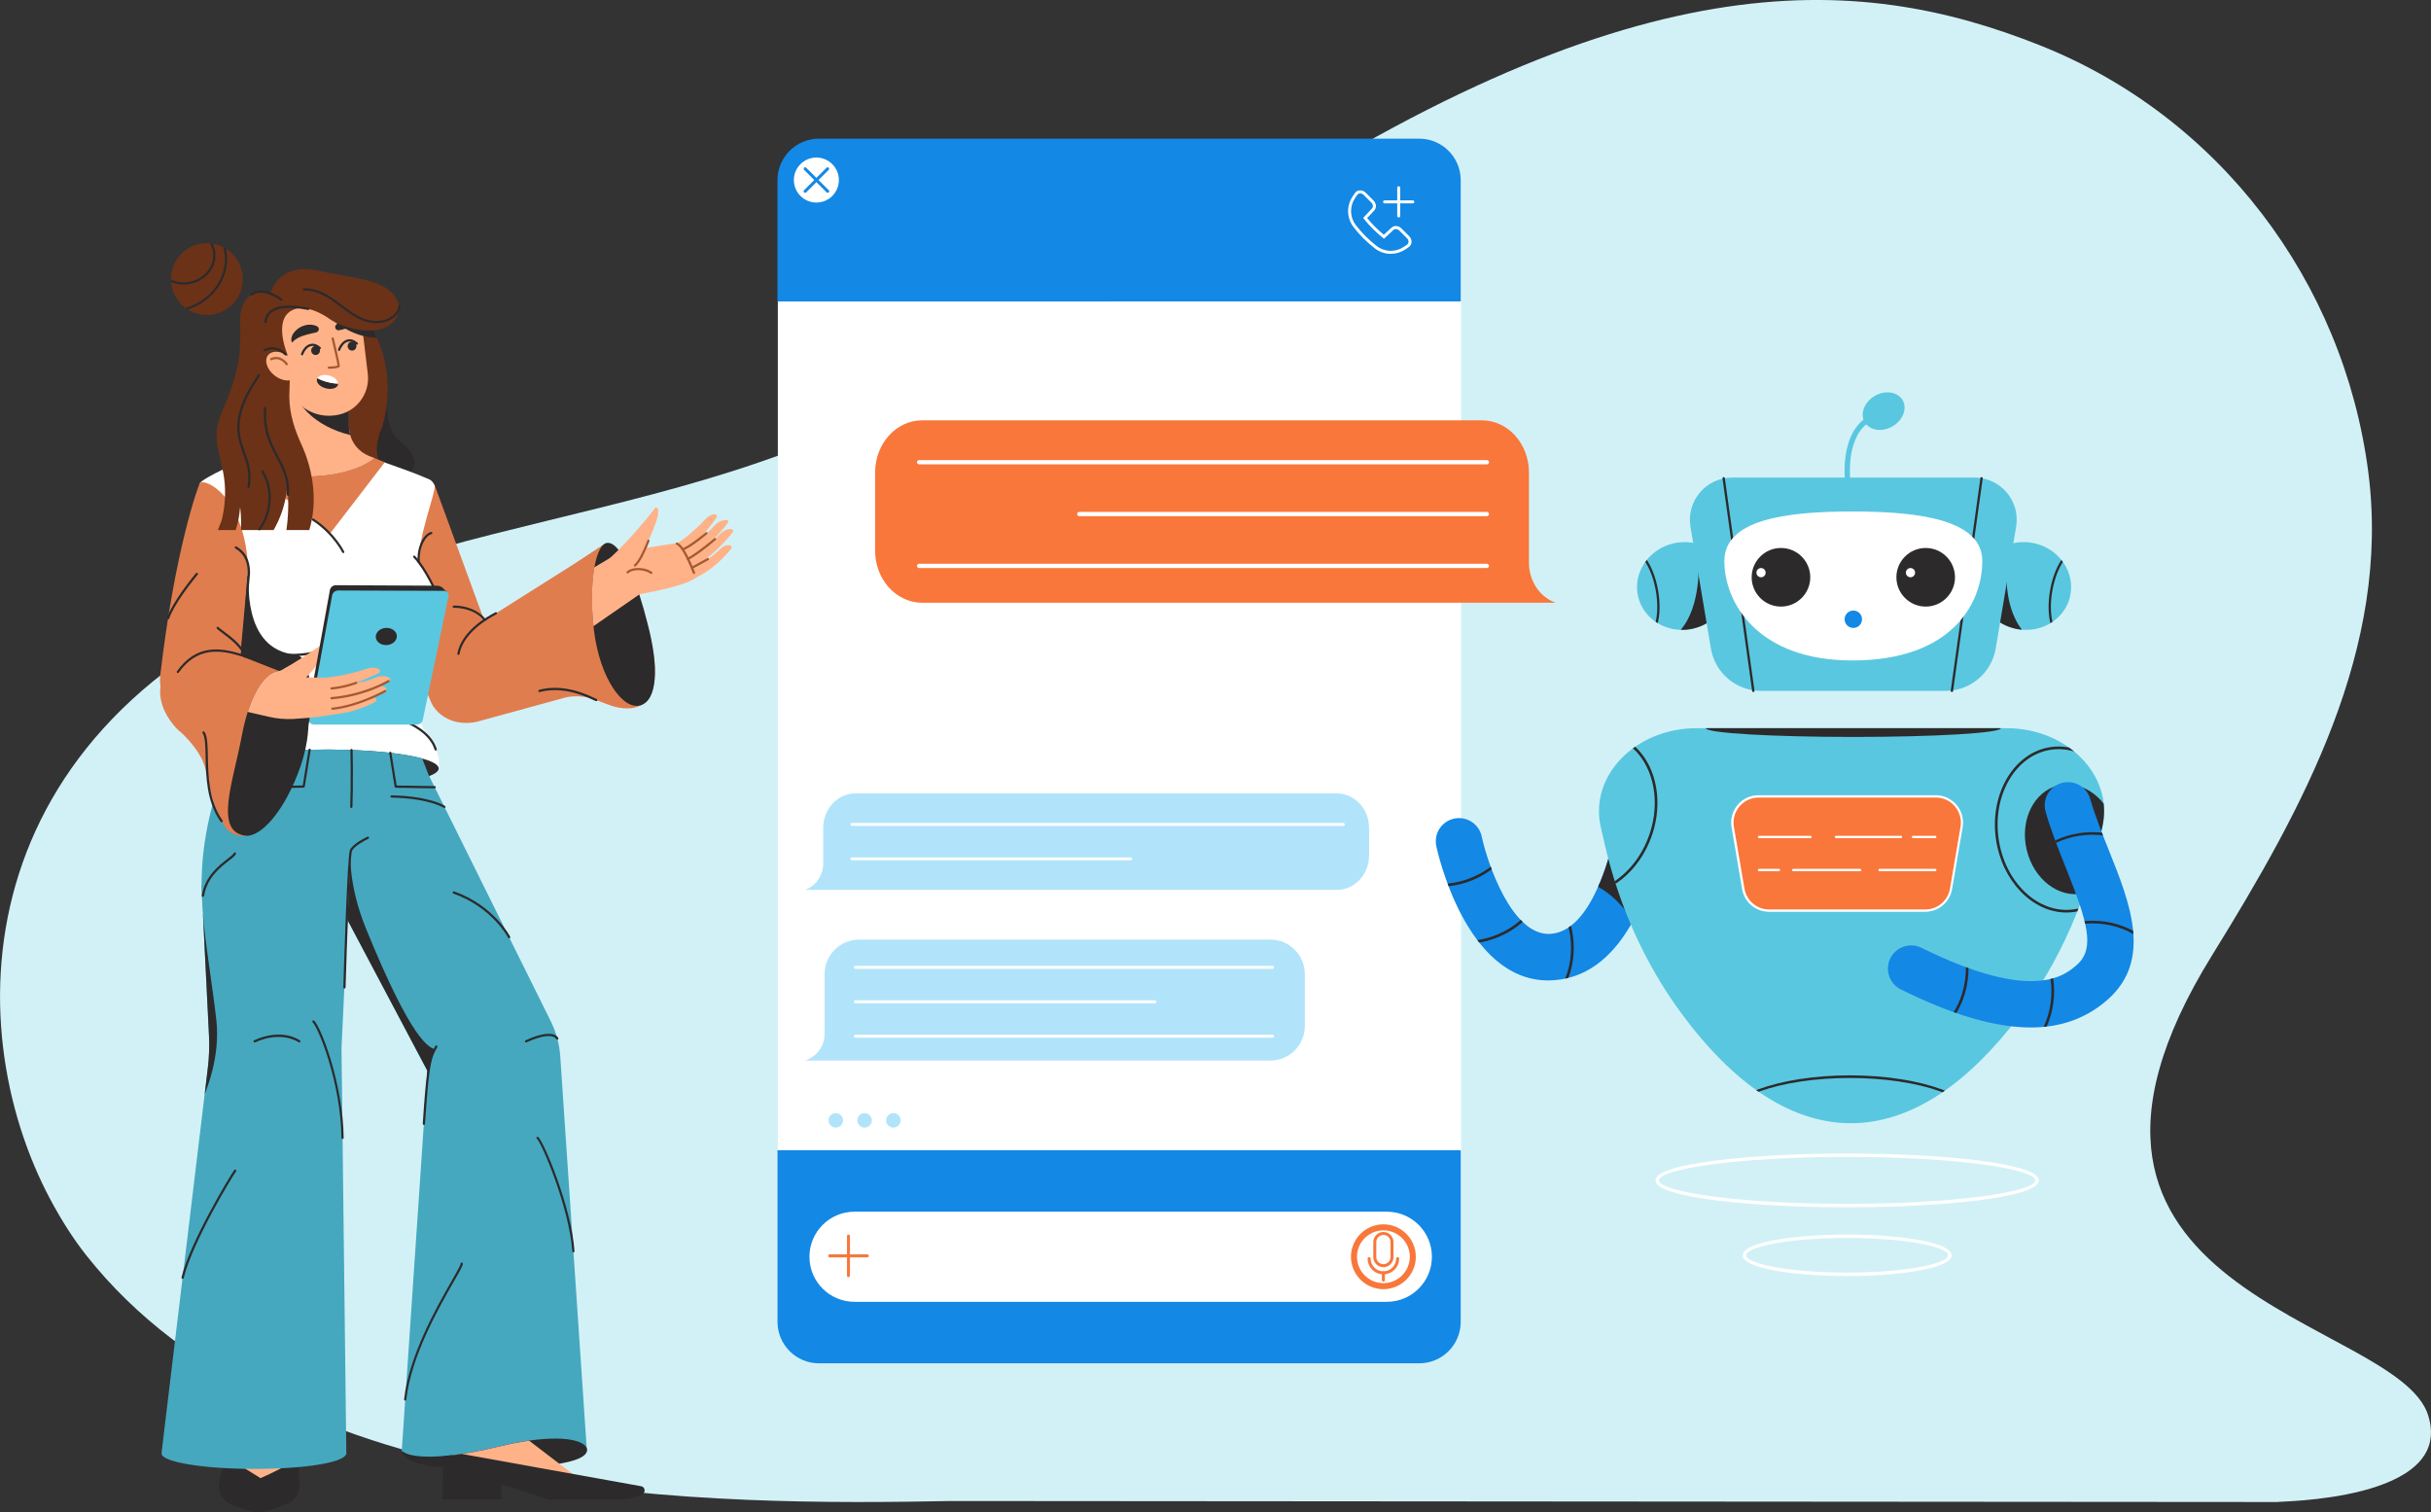 <?xml version="1.0" encoding="UTF-8"?>
<svg id="_레이어_2" data-name="레이어 2" xmlns="http://www.w3.org/2000/svg" xmlns:xlink="http://www.w3.org/1999/xlink" viewBox="0 0 536.81 333.95">
  <rect x="0" y="0" width="536.81" height="333.95" fill="#333333" stroke="none"/>
  <defs>
    <style>
      .cls-1 {
        fill: #1388e5;
      }

      .cls-1, .cls-2, .cls-3, .cls-4, .cls-5, .cls-6, .cls-7, .cls-8, .cls-9, .cls-10, .cls-11, .cls-12, .cls-13 {
        stroke-width: 0px;
      }

      .cls-14 {
        clip-path: url(#clippath-2);
      }

      .cls-2, .cls-15 {
        fill: #6b3217;
      }

      .cls-3 {
        fill: #2c2a2b;
      }

      .cls-4 {
        fill: none;
      }

      .cls-5 {
        fill: #e07d4e;
      }

      .cls-16 {
        clip-path: url(#clippath-1);
      }

      .cls-17 {
        clip-path: url(#clippath-4);
      }

      .cls-6 {
        fill: #b1e4fa;
      }

      .cls-18 {
        clip-path: url(#clippath);
      }

      .cls-7 {
        fill: #f9773b;
      }

      .cls-8 {
        fill: #45a8bf;
      }

      .cls-19 {
        clip-path: url(#clippath-3);
      }

      .cls-9 {
        fill: #d2f1f7;
      }

      .cls-10 {
        fill: #a55930;
      }

      .cls-11 {
        fill: #fff;
      }

      .cls-20 {
        clip-path: url(#clippath-5);
      }

      .cls-12 {
        fill: #ffb287;
      }

      .cls-13 {
        fill: #5ac7e0;
      }
    </style>
    <clipPath id="clippath">
      <path class="cls-2" d="M40.79,67.87c3.44,2.7,8.42,2.1,11.13-1.34,2.7-3.44,2.1-8.42-1.34-11.13-3.44-2.7-8.42-2.1-11.13,1.34-2.7,3.44-2.1,8.42,1.34,11.13Z"/>
    </clipPath>
    <clipPath id="clippath-1">
      <path class="cls-4" d="M341.88,216.5c-18.25,0-24.46-28.42-24.72-29.66-.58-2.77,1.19-5.49,3.96-6.08,2.78-.58,5.49,1.19,6.08,3.96,1.24,5.79,6.7,22.16,15.28,21.5,10.96-.84,15.31-25.32,15.97-33.82.22-2.82,2.68-4.95,5.51-4.72,2.82.22,4.94,2.68,4.72,5.5-.32,4.25-3.79,41.61-25.41,43.27-.47.04-.93.05-1.38.05Z"/>
    </clipPath>
    <clipPath id="clippath-2">
      <path class="cls-4" d="M381.7,127.08c1.21,5.2-2.28,10.45-7.8,11.73-5.52,1.28-10.97-1.89-12.18-7.08-1.21-5.2,2.28-10.45,7.8-11.73,5.52-1.28,10.97,1.89,12.18,7.08Z"/>
    </clipPath>
    <clipPath id="clippath-3">
      <path class="cls-4" d="M437.13,127.08c-1.21,5.2,2.28,10.45,7.8,11.73,5.52,1.28,10.97-1.89,12.18-7.08,1.21-5.2-2.28-10.45-7.8-11.73-5.52-1.28-10.97,1.89-12.18,7.08Z"/>
    </clipPath>
    <clipPath id="clippath-4">
      <path class="cls-4" d="M371.45,224.02c-8.3-11.2-14-24.1-17.13-37.68l-.84-3.63c-2.61-11.35,7.6-21.91,21.2-21.91h68.33c13.6,0,23.81,10.56,21.2,21.91l-.77,3.33c-3.41,14.83-9.91,28.83-19.41,40.71-22.99,28.75-49.11,28.96-72.59-2.72Z"/>
    </clipPath>
    <clipPath id="clippath-5">
      <path class="cls-4" d="M448.41,226.9c-7.88,0-17.32-2.8-28.66-8.4-2.54-1.26-3.58-4.33-2.33-6.87,1.26-2.54,4.33-3.58,6.87-2.33,24.73,12.23,31.73,6.06,34.36,3.73,4.05-3.58,2.29-9.48-2.39-21.18-1.62-4.04-3.29-8.22-4.55-12.58-.79-2.72.78-5.57,3.5-6.35,2.72-.78,5.57.78,6.35,3.5,1.12,3.87,2.7,7.81,4.22,11.62,4.49,11.22,9.57,23.93-.34,32.68-4.66,4.11-10.27,6.18-17.03,6.18Z"/>
    </clipPath>
  </defs>
  <g id="bg">
    <path class="cls-9" d="M536.17,312.52c6.12,19.17-33.84,18.96-33.14,19.17l-292.91-.22c-51.29.96-147.13,1.22-191.03-54.21-3.05-3.86-5.66-8.05-7.98-12.39-20.86-39.14-18.71-106.98,63.16-136.63,30.3-10.97,62.48-15.58,93.03-26.03,35.37-12.09,69-28.68,100.03-49.52C360.06-9.66,410.06-6.06,450.46,10.01c39.48,15.69,67,52.01,72.49,94.14,5.07,39-14.35,74.26-34.51,106.85-46.6,75.31,40.79,79.74,47.74,101.52Z"/>
  </g>
  <g id="pers">
    <path class="cls-3" d="M77.84,99.04c.54,1.73,2.27,3.61,4.72,4.89,3.64,1.88,7.48,1.71,8.57-.39,1.26-2.43-1.18-4.65-2.81-6.13-1.02-.93-1.71-1.76-2.17-3.1-.48-1.41-.65-2.92-.79-4.4-.06-.61-.09-1.22-.16-1.82,0-.04-.18-.87-.22-.82,0,0-5.95,6.9-5.95,6.9l-.42,1.72c-.27.23-.5.5-.67.81-.35.69-.37,1.5-.11,2.34Z"/>
    <g>
      <path class="cls-15" d="M40.79,67.87c3.44,2.7,8.42,2.1,11.13-1.34,2.7-3.44,2.1-8.42-1.34-11.13-3.44-2.7-8.42-2.1-11.13,1.34-2.7,3.44-2.1,8.42,1.34,11.13Z"/>
      <g class="cls-18">
        <path class="cls-3" d="M37.14,69.04c-2.77,0-5.43-.82-7.63-2.39-2.65-1.89-4.32-4.62-4.69-7.69-.37-3.08.6-6.13,2.73-8.59,2.12-2.45,5.15-4.03,8.52-4.44,3.37-.41,6.68.4,9.33,2.28,2.65,1.89,4.32,4.62,4.69,7.69.37,3.08-.6,6.13-2.73,8.59-2.12,2.45-5.15,4.03-8.52,4.44-.57.07-1.13.1-1.7.1ZM25.3,58.9c.35,2.94,1.95,5.55,4.49,7.35,2.55,1.81,5.74,2.59,8.99,2.2,3.25-.39,6.16-1.91,8.21-4.27,2.04-2.35,2.97-5.27,2.61-8.21-.35-2.94-1.95-5.55-4.49-7.35-2.55-1.81-5.73-2.59-8.99-2.2-3.25.39-6.16,1.91-8.21,4.27-2.04,2.35-2.97,5.27-2.61,8.21Z"/>
        <path class="cls-3" d="M40.56,62.83c-3.39,0-6.3-2.3-6.68-5.46-.2-1.67.32-3.32,1.48-4.66,1.15-1.33,2.78-2.18,4.6-2.4,3.77-.46,7.17,1.97,7.58,5.41.41,3.44-2.31,6.6-6.08,7.05-.3.04-.61.05-.91.05ZM40.87,50.76c-.28,0-.56.02-.85.05-1.7.21-3.22,1-4.29,2.23-1.06,1.23-1.55,2.74-1.36,4.27h0c.38,3.16,3.53,5.4,7.03,4.98,3.5-.42,6.03-3.34,5.65-6.5-.35-2.91-3.04-5.03-6.19-5.03Z"/>
      </g>
    </g>
    <path class="cls-5" d="M83.92,117.47c.07.12,2.91,10.14,5.82,20.43,1.08,3.83,2.16,7.69,3.12,11.1.22.76.69,1.41.88,2.14,1.5,5.72,5,9.15,10.03,7.2l9.45-4.09s-17.25-47.16-17.25-47.16c0,0-5.74-4.34-9.34-2.97-4.86,1.87-5.55,8.98-2.71,13.34Z"/>
    <path class="cls-3" d="M89.74,137.9c1.08,3.83,2.16,7.69,3.12,11.1.22.76.51,1.48.88,2.14-.27-6.09,3.04-12.86,2.85-13.09l-4.12-2.19-2.73,2.04Z"/>
    <path class="cls-2" d="M70.83,95.68c-.52.24-.82.38-.82.38l2.41,8.84,7.11,2.58,8.08-1.19c.1-.39-6.16-2.51-3.9-10.2,0,0,0-.02,0-.03,0-.4.42-1.05.55-1.44.19-.53.34-1.08.49-1.63.29-1.17.51-2.36.65-3.57.55-4.83,0-10.23-2.14-14.66-.02-.04-.05-.1-.09-.18-.23-.53-.84-1.91-1.54-3.22-.73-1.4-1.57-2.72-2.14-2.87-.48-.13-.88.57-1.3,1.13-.26.35-.54.65-.83.65-.94,0-1.84.3-2.68.85-.11.07-.22.15-.32.22-3.07,2.3-5.23,8.02-5.23,14.71,0,3.62.64,6.96,1.71,9.63Z"/>
    <path class="cls-11" d="M47.67,109.16c4.88,4.43,7.54,13.12,6.92,18.58l-.62,8.51-.02.17c-.05.52-.1,1.05-.15,1.59-.07.72-.13,1.55-.21,2.44-.49,0-1.83,19.37-4.45,29,8.34.15,16.7.03,25.04-.38.99.4,2.02.78,3.08,1.13,9.6,3.12,19.58-.45,19.58-.45.44-1.36-.15-3.78-1.3-5.51-1.76-2.65-2.98-4.73-3.35-7.5-.46-3.47-.7-6.96-.76-10.49.19-1.16.37-2.36.57-3.59,0-.05,0-.11.02-.16.08-.03.12-.04.12-.04,3.67-1.6,5.24-3.95,5.34-6.7h0c-.1-1.9-.85-4.71-2.26-7.25-.04-.08-.09-.15-.13-.22-.21-.36-.43-.72-.67-1.08,0,0,0,0,0,0-.59-.89-1.24-1.8-1.96-2.7h0c-.2-5.87,3.74-15.68,3.53-17.22-.01-.04-.03-.1-.04-.14-.28-.63-.68-1.09-1.21-1.32-3.38-1.47-7.44-2.87-10.06-3.8l-11.72,14.91-17.11-13.79c-.53-.67-1.21-1.2-2.06-1.56,0,0-8.9,3.82-9.68,5.16-.39,1,1.09.2,3.55,2.43Z"/>
    <ellipse class="cls-2" cx="70.42" cy="70.1" rx="9.15" ry="12.28" transform="translate(-28.82 74.97) rotate(-47.68)"/>
    <path class="cls-3" d="M50.01,134.77c0,.07.02.14.03.21.11.66.22,1.29.32,1.95.43,2.68,3.47,21.23,3.47,21.23,1.83,1.47,5.73,7.31,12.7,7.36,3.43-7.92,2.4-20.64-1.15-20.94-12.31-1.03-10.3-17.65-10.44-17.85l-4.75,7-.2,1.04Z"/>
    <path class="cls-2" d="M56,64.78c-3.22,1.51-3.96,6.72-1.65,11.64,2.31,4.92,6.79,7.68,10.01,6.17,3.22-1.51,3.96-6.72,1.65-11.64-2.31-4.92-6.79-7.68-10.01-6.17Z"/>
    <path class="cls-5" d="M67.43,105.23c6.34,0,11.87-1.5,14.84-3.74.15-.11.28-.22.42-.33l2.29.93-.09.1-11.92,15.51-18.02-13.84c2.17.44,9.91,1.37,12.47,1.37Z"/>
    <path class="cls-3" d="M48.28,169.7c0,.41.35.81,1.01,1.19.3.18.68.34,1.11.51,3.8,1.45,12.29,2.47,22.17,2.47,1.72,0,3.41-.03,5.03-.09,7.68-.28,14.02-1.19,17.15-2.38,1.36-.52,2.12-1.1,2.12-1.7,0-.8-1.33-1.56-3.63-2.19-3.7-1.03-9.91-1.75-17.16-1.93-1.15-.03-2.31-.05-3.51-.05-8.73,0-16.39.79-20.67,1.98-.46.13-.88.26-1.26.39-1.52.55-2.36,1.16-2.36,1.8Z"/>
    <path class="cls-12" d="M57.97,102.09l2.29,2.46c2.17.44,4.6.69,7.17.69,6.65,0,12.42-1.66,15.26-4.07l-1.28-.52c-2.02-.83-3.5-2.54-4.07-4.57-.18-.61-.26-1.25-.26-1.91v-13.31h-13.79v14.08c0,2.44-1.27,4.7-3.36,5.97l-1.95,1.19Z"/>
    <path class="cls-3" d="M66.25,89s2.74,5.01,11.08,7.07c-.18-.61-.27-1.25-.27-1.91v-3.86l-10.81-1.3Z"/>
    <path class="cls-5" d="M44.66,157.6l5.45-4.02c.97-1.51,1.66-3.22,2.16-4.98,1.1-3.87,1.29-7.94,1.54-10.65.05-.54.1-1.07.15-1.59l.02-.17.62-8.51c.62-5.46-1.18-14.6-6.01-19.09-2.36-2.2-4.09-2.29-4.46-1.92-.34.59-5.52,14.67-8.74,42.46-.62,5.33,3.3,8.43,9.28,8.45Z"/>
    <path class="cls-12" d="M70.83,65.3h.23c5.31,0,9.62,4.31,9.62,9.62v16.99h-18.09v-18.36c0-4.55,3.69-8.24,8.24-8.24Z" transform="translate(152.14 148.09) rotate(173.14)"/>
    <path class="cls-3" d="M74.16,71.8c1.54-2.05,5.75-2.14,6.57.55.02.08-.07.15-.15.12-1-.39-1.86-.32-2.84-.18-.98.11-1.94.47-2.88.64-.63.14-1.1-.65-.71-1.14h0Z"/>
    <path class="cls-3" d="M69.61,73.45c-1.26.29-2.65.56-3.82,1.18-.4.22-.83.5-1.2.94-.04.05-.11.05-.15.01-.27-.64-.02-1.39.33-1.95,1.13-1.63,3.35-2.44,5.23-1.59.73.43.42,1.31-.38,1.42h0Z"/>
    <path class="cls-3" d="M66.71,78.47s-.05,0-.08-.01c-.13-.04-.2-.18-.16-.31.02-.05.39-1.2,1.3-1.84.16-.12.32-.2.49-.26.48-.19.98-.2,1.43-.04.47.15.81.44.97.58l.06.05c.13.04.17.17.13.3-.04.13-.21.19-.34.15-.06-.02-.1-.06-.18-.12-.14-.12-.42-.36-.8-.49-.35-.13-.72-.11-1.1.04-.13.05-.26.11-.38.21-.77.54-1.11,1.57-1.12,1.58-.03.1-.13.17-.24.17Z"/>
    <path class="cls-3" d="M74.89,77.49s-.05,0-.08-.01c-.13-.04-.2-.18-.16-.31.02-.05.39-1.2,1.3-1.83.16-.12.32-.2.49-.27.49-.19.98-.2,1.43-.04.47.15.8.44.97.58l.06.05c.13.04.18.17.13.3-.04.13-.21.19-.34.15-.06-.02-.1-.06-.18-.12-.13-.12-.42-.36-.8-.49-.35-.12-.72-.11-1.1.04-.13.05-.25.11-.38.21-.77.54-1.11,1.57-1.12,1.58-.03.1-.13.17-.24.17Z"/>
    <path class="cls-3" d="M76.77,76.55c.07.54.55.93,1.08.87.53-.06.91-.56.85-1.1-.07-.54-.55-.93-1.08-.87-.53.06-.91.56-.85,1.1Z"/>
    <path class="cls-3" d="M68.72,77.52c.07.54.55.93,1.08.87.53-.06.91-.56.85-1.1-.07-.54-.55-.93-1.08-.87-.53.06-.91.56-.85,1.1Z"/>
    <path class="cls-10" d="M72.72,81.43s-.08,0-.1,0c-.14,0-.25-.11-.24-.25,0-.14.11-.24.25-.24.03,0,.07,0,.1,0,.55,0,1.4-.06,1.81-.22-.1-.71-.83-3.91-1.31-5.91-.03-.13.05-.27.18-.3.13-.03.27.05.3.18,1.48,6.22,1.4,6.27,1.21,6.39-.53.32-1.81.35-2.2.35ZM74.79,80.87h0,0Z"/>
    <path class="cls-3" d="M64.24,144.9c-.12,0-.23,0-.35,0-.14,0-.25-.11-.24-.25,0-.14.13-.26.25-.24,3.91.04,6.63-.85,6.65-.86,4.98-2.17,6.38-5.94,4.15-11.19-.05-.13,0-.27.13-.32.13-.05.27,0,.32.13,2.33,5.48.79,9.57-4.43,11.85-.13.04-2.68.9-6.49.9Z"/>
    <path class="cls-3" d="M85.77,143.81c-.12,0-.23,0-.35,0-.14,0-.25-.11-.24-.25,0-.14.11-.26.25-.24,3.91.05,6.63-.85,6.65-.86,4.98-2.17,6.38-5.94,4.15-11.19-.02-.05-2.37-5.5-4.94-8.16-.09-.1-.09-.25,0-.35.1-.09.25-.09.35,0,2.64,2.73,4.95,8.08,5.04,8.31,2.33,5.48.79,9.57-4.43,11.85-.13.04-2.68.9-6.49.9Z"/>
    <path class="cls-3" d="M73.01,70.35c.17.13.34.27.55.43.25.19.52.38.78.57,2.38,1.67,5.14,3.13,8.82,3.25-.23-.53-.84-1.91-1.54-3.22-1.27-.76-2.58-1.38-3.45-1.74-.12-.06-.23-.1-.32-.14-.75-.29-1.52-.41-2.28-.31-.94.11-1.79.52-2.57,1.17Z"/>
    <path class="cls-2" d="M61.12,63.82l6.61-2.14,2.92,1.58s.09-.1.15-.14c0,0-1.22-3.46-1.22-3.46,1.94.37,3.89.75,5.83,1.12,3.13.6,6.41,1,9.27,2.49,2.07,1.08,4.25,3.76,3.31,6-1.25,2.98-4.55,4.48-9.9,3.33-2.17-.47-4.09-1.3-5.56-2.33,0,0-.02-.02-.06-.05-.62-.43-5.66-3.81-8.74-1.19-3.28,2.8.07,10.09.07,10.09,0,0-2.88,2.2-2.99,1.89-.11-.31-5.53-11.33-5.53-11.33l5.86-5.87Z"/>
    <path class="cls-2" d="M48.94,114.91c-.1.36-.54,1.32-.83,2.14h3.95c.46-1.47.8-3.1.95-4.91.03-.33.3,1.83.22,4.91h7.19c1.33-2.31,2.67-5.54,3-9.56.04-.48.6,4.32-.17,9.56h5.05c1.87-6.17.92-13.09-1.73-18.88-1.55-3.38-2.6-6.67-2.69-10.43l.23-8.54-11.08-7.89c.17,3.86-.18,7.87-.38,8.74-.96,4.19-1.76,6.55-3.4,10.37-.23.55-.46,1.1-.67,1.66-1.86,4.89.27,8.76.92,13.58.42,3.08.17,6.32-.55,9.26Z"/>
    <path class="cls-12" d="M60.63,82.92c1.69,1.33,3.79,1.48,4.69.34.9-1.14.25-3.15-1.44-4.48-1.69-1.33-3.79-1.48-4.69-.34-.9,1.14-.25,3.15,1.44,4.48Z"/>
    <path class="cls-2" d="M48.91,102.49c.13.59.29,1.15.5,1.69s.44,1.07.71,1.56c-.18-.65-.37-1.26-.6-1.85-.19-.49-.38-.96-.61-1.4Z"/>
    <path class="cls-3" d="M62.13,66.42c-.05,0-.11-.02-.15-.05-.04-.03-3.83-2.95-6.29-1.14-.11.08-.26.06-.35-.05-.08-.11-.06-.26.05-.35,2.75-2.03,6.72,1.02,6.88,1.15.11.08.13.24.04.35-.05.06-.12.1-.19.1Z"/>
    <path class="cls-3" d="M63.11,78.52s-.07,0-.11-.02c-.06-.03-.12-.08-.23-.18-.56-.49-2.06-1.79-4.22-.77-.12.06-.27,0-.33-.12-.06-.12,0-.27.12-.33,2.45-1.15,4.18.35,4.75.84.06.05.11.09.13.11.12.06.17.2.11.33-.04.09-.13.14-.23.14Z"/>
    <path class="cls-3" d="M54.89,107.73s-.03,0-.04,0c-.13-.02-.23-.15-.2-.29.53-3.1-.22-5.18-1.02-7.38-.67-1.87-1.37-3.8-1.21-6.39.27-4.38,2.87-8.35,3.98-10.05.23-.35.46-.7.49-.79.02-.13.15-.22.29-.19.13.03.22.16.2.29-.03.15-.17.37-.56.97-1.09,1.66-3.64,5.56-3.9,9.81-.15,2.48.53,4.37,1.19,6.19.78,2.16,1.59,4.4,1.04,7.63-.02.12-.12.21-.24.21Z"/>
    <path class="cls-8" d="M45.73,183.43h53.67l-4.65-12.03-1.52-3.9c-3.7-1.03-9.91-1.75-17.16-1.93-1.15-.03-2.31-.05-3.51-.05-8.73,0-16.39.79-20.67,1.98l-1.51,3.9-4.66,12.03Z"/>
    <path class="cls-8" d="M55.56,219.24c8.66,1.5,18.19-11.75,21.27-29.6.37-2.11.63-4.18.78-6.21.26-3.39.25-6.63,0-9.65-.26-3-.78-5.76-1.53-8.21-1.15-.03-2.31-.05-3.51-.05-8.73,0-16.39.79-20.67,1.98-.46.13-.88.26-1.26.39-.48.96-.93,1.96-1.35,3-1.65,3.96-2.96,8.46-3.8,13.31-3.1,17.85,1.41,33.53,10.07,35.03Z"/>
    <path class="cls-5" d="M38.85,160.7c-1.78-1.91-3.75-5.08-3.46-8.69.6-7.54,8.63-12.19,15.54-8.31,5.3,2.19,11.67,4.41,11.67,4.44.31.02.3.31.6.39,5.4,1.54,5.73,11.44,3.02,20.2-2.49,8.03-7.56,15.82-12.55,15.87-.45,0-.91-.05-1.36-.18-1.35-.38-2.36-1.3-3.08-2.6-2.03-2.99-3.07-8.31-3.86-11.95-.73-3.32-3.59-6.42-5.27-8.02-.44-.34-.85-.71-1.23-1.11,0,0-.02-.02-.02-.03Z"/>
    <path class="cls-3" d="M63.59,109.49h-.01c-.14,0-.24-.12-.24-.26.16-3.6-1.06-5.89-2.35-8.31-1.49-2.8-3.03-5.69-2.69-10.83,0-.14.13-.24.26-.23.14,0,.24.13.23.26-.33,5,1.18,7.83,2.64,10.56,1.32,2.48,2.57,4.83,2.41,8.57,0,.13-.12.24-.25.24Z"/>
    <path class="cls-3" d="M83.08,71.37c-3.07,0-5.51-1.84-7.89-3.63-2.43-1.82-4.94-3.71-8.08-3.58-.13,0-.25-.1-.26-.24,0-.14.1-.25.24-.26,3.31-.12,5.9,1.8,8.4,3.68,2.83,2.13,5.51,4.14,9.17,3.36,1.34-.29,3.31-1.47,3.26-3.11,0-.14.1-.25.24-.25.11,0,.25.1.25.24.06,1.92-2.15,3.28-3.65,3.61-.58.12-1.14.18-1.67.18Z"/>
    <path class="cls-3" d="M58.61,71.39s-.02,0-.02,0c-.14-.01-.24-.13-.22-.27.11-1.1.57-1.96,1.38-2.57,2.29-1.72,6.64-.9,8.07-.62.13.02.22.04.29.05.13.02.23.15.21.28-.02.14-.15.23-.28.2-.07-.01-.17-.03-.3-.06-3.69-.7-6.27-.52-7.68.53-.69.52-1.09,1.27-1.18,2.22-.01.13-.12.22-.25.22Z"/>
    <path class="cls-5" d="M99,142.08l10.52-6.65c5.74-3.63,11.48-7.26,17.22-10.88,1.27-.81,6.96-4.58,6.96-4.58,3.07.22,7.98,12.58,9.26,17.94,1.13,4.74,2.87,11.39.4,15.97-1.37,2.54-4.25,2.86-6.83,2.36-1.9-.37-3.64-1.24-5.46-1.85-1.98-.67-3.93-.78-5.99-.42l-19.74,5.41c-4.4.96-7.93-.75-9.72-3.49-2.16-3.31-.71-11.3,3.37-13.8Z"/>
    <path class="cls-3" d="M131.06,138.27c.03.36.07.72.12,1.1,1.32,10.43,6.36,17.46,10.19,16.41,3.86-1.09,4.13-8.53,1.66-17.93-.56-2.27-1.19-4.5-1.86-6.56-1.29-3.98-2.75-7.37-4.22-9.39-.91-1.26-1.81-2-2.68-2.02-1.35-.05-2.42,2.06-3.01,5.41-.6,3.38-.72,8.01-.19,13Z"/>
    <path class="cls-3" d="M54.15,184.54c3.41.46,8.83-5.48,12.27-15.48,1.27-3.74,1.79-7.38,1.71-10.54-.1-4-1.17-7.23-2.88-8.97-.59-.6-1.24-1.02-1.97-1.24-.41-.12-.8-.18-1.2-.18h0c-3.02,0-5.6,3.52-7.38,9.09-.58,1.81-1.06,3.84-1.45,6.03-1.9,9.73-5.91,20.37.9,21.29Z"/>
    <path class="cls-3" d="M101.24,144.63s-.03,0-.05,0c-.13-.02-.22-.15-.2-.29.63-3.35,3.54-6.55,8.21-9.02.09-.05.15-.08.18-.1.11-.07.27-.04.34.08.07.12.04.27-.08.34-.03.02-.1.06-.21.11-4.53,2.4-7.36,5.48-7.96,8.67-.02.12-.13.2-.24.2Z"/>
    <path class="cls-3" d="M53.49,143.1s-.02,0-.02,0c-.14-.01-.24-.13-.22-.27l1.46-16.12s0-.07,0-.21c.02-2.54-.91-4.34-2.75-5.38-.12-.07-.16-.22-.1-.34.07-.12.22-.16.34-.1,2.02,1.13,3.03,3.08,3.01,5.81,0,.09,0,.16,0,.19l-1.46,16.18c-.01.13-.12.22-.25.22Z"/>
    <path class="cls-3" d="M57.27,117.13c-.06,0-.11-.02-.16-.06-.1-.09-.12-.24-.03-.35,1.55-1.86,3.76-7.35.67-12.48-.07-.12-.03-.27.08-.34.12-.07.27-.03.34.08,3.23,5.35.92,11.1-.71,13.05-.05.06-.12.09-.19.09Z"/>
    <path class="cls-3" d="M63.45,148.87s-.06,0-.09-.02l-9.68-3.79c-4.94-1.62-10.09-2.33-14.21,3.46-.08.11-.23.14-.34.06s-.14-.23-.06-.34c4.31-6.05,9.66-5.32,14.78-3.63l9.69,3.79c.13.05.19.19.14.32-.04.1-.13.16-.23.16Z"/>
    <path class="cls-3" d="M48.94,181.59c-.08,0-.15-.04-.2-.1-3.14-4.34-3.26-10.17-3.34-14.42-.05-2.34-.09-4.37-.66-5.16-.08-.11-.06-.26.05-.35.11-.08.26-.06.35.05.67.91.71,2.91.76,5.44.08,4.19.2,9.92,3.25,14.14.08.11.06.26-.06.34-.04.03-.09.05-.15.05Z"/>
    <path class="cls-3" d="M131.65,154.84s-.06,0-.08-.01c-.07-.02-.21-.09-.42-.19-4.4-2.14-8.43-2.75-11.97-1.82-.13.04-.27-.04-.3-.18-.04-.13.04-.27.18-.3,3.66-.97,7.8-.35,12.31,1.85.18.09.31.15.37.17.13.05.2.19.15.32-.04.1-.13.16-.23.16Z"/>
    <path class="cls-3" d="M37.11,136.76s-.05,0-.08-.01c-.13-.05-.2-.19-.15-.31,1.18-3.38,4.99-8.12,6.24-9.68l.14-.17c.09-.11.24-.12.35-.04.11.09.12.24.04.35l-.14.17c-1.24,1.54-5,6.24-6.16,9.54-.04.1-.13.17-.23.17Z"/>
    <path class="cls-3" d="M54.04,145.26c-.12,0-.23-.09-.24-.21-.29-1.97-3.21-4.13-4.77-5.3-.71-.53-1.05-.79-1.17-.97-.07-.12-.03-.27.08-.34.12-.07.27-.03.34.08.07.11.56.48,1.04.83,1.74,1.29,4.64,3.45,4.96,5.62.02.13-.07.26-.21.28-.01,0-.02,0-.04,0Z"/>
    <path class="cls-3" d="M107.03,137.15c-.1,0-.19-.06-.23-.16-.15-.36-2.16-2.72-6.6-2.78-.14,0-.25-.11-.24-.25,0-.14.13-.24.25-.24,4.76.06,6.91,2.73,7.05,3.11.05.13-.02.27-.15.32-.03.01-.06.02-.08.02Z"/>
    <path class="cls-3" d="M92.47,124.36c-.13,0-.24-.1-.25-.23-.23-3.45,1.34-6.23,2.95-6.66.13-.04.27.04.3.18.04.13-.04.27-.18.3-1.21.32-2.82,2.7-2.59,6.15,0,.14-.09.25-.23.26,0,0-.01,0-.02,0Z"/>
    <path class="cls-8" d="M66.32,183.51l.82,1.55,2.09,3.94,18.68,35.27,6.47,12.22-.3,4.48-5.37,79.5,4.3,2.43,36.59-2.43-5.89-87.22c-.19-2.7-.9-5.34-2.11-7.77l-26.98-54.39-28.31,12.42Z"/>
    <path class="cls-3" d="M87.91,224.26l6.47,12.22-.3,4.48.06-.02c.54-5.99,1.01-7.63,1.85-9.2-1.32-.64-4.9-1.48-15.19-26.71-4.25-10.44-3.35-17.75-3.44-18.01l-8.13,1.97,18.68,35.27Z"/>
    <path class="cls-3" d="M88.71,320.46c.41,1.86,3.54,3.09,9.16,3.61,2.72.24,6.03.34,9.9.26,1.41-.03,2.76-.06,4.05-.12,2.14-.08,4.09-.18,5.88-.31,2.24-.18,4.19-.39,5.83-.67,3.69-.63,5.79-1.52,6.08-2.78.4-1.8-3.45-3.64-12.75-2.32-1.94.27-4.11.69-6.53,1.26-3.23.77-5.99,1.31-8.35,1.66-.8.13-1.56.23-2.26.3-.62.08-1.2.14-1.76.18-7.69.65-9.23-1.09-9.23-1.09Z"/>
    <path class="cls-3" d="M51.28,332.34l3.6,1.23c1.53.53,3.2.5,4.72-.06l3.73-1.38c1.67-.62,2.76-2.22,2.73-3.99l-.08-4.81c.69-2.32-1.56-4.43-3.83-3.59,0,0-11.15,1.59-12.79,3.15l-.92,4.48c-.44,2.13.78,4.26,2.84,4.96Z"/>
    <path class="cls-12" d="M57.53,326.42c5.93-2.63,8.28-4.4,8.28-4.4l-15.23.08,6.95,4.32Z"/>
    <path class="cls-8" d="M35.75,320.76c-.03.07-.07.14-.07.22,0,1.87,9.13,3.4,20.38,3.4s19.5-1.38,20.3-3.13h.12l-1.07-89.75,2.39-50.53-33.3,14.53.19,3.8.03.57c0,.09,0,.18,0,.27l.07,1.3v.05l1.35,27.19c.12,2.37.03,4.75-.25,7.11l-.71,5.89s0,.03,0,.04l-9.5,79.03h.07Z"/>
    <path class="cls-3" d="M76.05,218.29h0c-.14,0-.24-.12-.24-.25.09-2.96.88-28.92,1.45-30.3.6-1.45,3.75-2.9,3.88-2.96.12-.06.27,0,.33.12.06.12,0,.27-.12.33-.86.39-3.2,1.65-3.63,2.7-.41.98-1.07,18.55-1.41,30.12,0,.13-.11.24-.25.24Z"/>
    <path class="cls-3" d="M77.57,178.43h0c-.14,0-.24-.12-.24-.26.04-1.09.07-2.34.09-3.63.05-3.17.01-6.76-.04-8.91,0-.14.1-.25.24-.25h0c.13,0,.24.11.25.24.05,2.16.09,5.75.04,8.93-.02,1.29-.05,2.55-.09,3.64,0,.13-.11.24-.25.24Z"/>
    <path class="cls-3" d="M95.99,174.08h-.29c-1.59,0-4.44-.05-6.36-.09h-.74c-.74-.03-1.21-.04-1.22-.04-.12,0-.22-.09-.24-.21l-1.2-7.46c-.02-.13.07-.26.2-.28.14-.02.26.07.28.21l1.17,7.26c.21,0,.56.01,1.01.02h.74c1.91.04,4.76.09,6.35.1h.29c.14,0,.25.11.25.25s-.11.25-.25.25Z"/>
    <path class="cls-3" d="M58.47,174.08c-.52,0-.86,0-.93-.02-.13-.03-.22-.16-.2-.29.03-.13.16-.22.29-.2.32.05,5.62-.04,9.22-.11l1.28-7.92c.02-.14.15-.22.28-.21.13.02.23.15.2.28l-1.31,8.12c-.02.12-.12.21-.24.21-1.23.02-6.44.12-8.6.12Z"/>
    <path class="cls-3" d="M93.6,248.41s-.01,0-.02,0c-.14,0-.24-.13-.23-.26.2-2.94.37-5.3.54-7.22.54-5.95,1.01-7.68,1.88-9.29.11-.21.23-.42.36-.65.07-.12.22-.16.34-.09.12.07.16.22.09.34-.12.21-.24.41-.34.62-.84,1.56-1.3,3.24-1.83,9.11-.17,1.92-.34,4.28-.54,7.21,0,.13-.12.23-.25.23Z"/>
    <path class="cls-3" d="M116.17,230.21c-.09,0-.18-.05-.23-.15-.06-.12,0-.27.12-.33,3.69-1.67,5.52-1.58,6.4-1.21.65.27.81.7.83.74.05.13-.02.27-.15.32-.13.05-.27-.02-.31-.14,0-.02-.13-.29-.6-.47-.8-.32-2.48-.37-5.97,1.21-.03.02-.07.02-.1.02Z"/>
    <path class="cls-3" d="M56.22,230.21c-.09,0-.18-.05-.23-.15-.06-.12,0-.27.12-.33,6.18-2.8,9.97-.09,10.13.03.11.08.13.24.05.35-.08.11-.23.13-.35.05-.04-.03-3.73-2.65-9.64.03-.03.02-.07.02-.1.02Z"/>
    <path class="cls-3" d="M46.15,228.68c.12,2.37.03,4.75-.25,7.11l-.71,5.89c.22-.7,3.5-8.11,2.59-16.35-.85-7.66-2.54-17.29-2.98-23.84l1.35,27.19Z"/>
    <path class="cls-3" d="M126.62,276.56c-.13,0-.24-.1-.25-.23-.65-9.7-6.88-24.23-7.81-24.84-.11-.08-.14-.23-.07-.34.08-.11.23-.14.34-.07,1.09.73,7.36,15.36,8.03,25.22,0,.14-.09.25-.23.26,0,0-.01,0-.02,0Z"/>
    <path class="cls-3" d="M89.48,309.3s-.02,0-.03,0c-.14-.01-.23-.14-.22-.27,1.09-9.73,7.25-20.48,10.55-26.25,1-1.74,1.94-3.39,1.93-3.69-.02-.14.07-.26.21-.28.14-.02.26.08.28.21.06.39-.47,1.34-2,4-3.29,5.74-9.41,16.43-10.49,26.06-.01.13-.12.22-.25.22Z"/>
    <path class="cls-3" d="M75.65,251.53c-.14,0-.25-.11-.25-.24-.15-12.23-5.04-24.19-6.36-25.54-.1-.1-.09-.25,0-.35.1-.1.25-.09.35,0,1.61,1.66,6.35,14.08,6.5,25.88,0,.14-.11.25-.24.25h0Z"/>
    <path class="cls-3" d="M40.32,282.4s-.04,0-.06,0c-.13-.03-.21-.16-.18-.3,1.87-7.84,10.93-22.83,11.66-23.73.09-.1.24-.12.35-.04.11.09.12.24.04.35-.72.89-9.71,15.75-11.56,23.54-.03.11-.13.19-.24.19Z"/>
    <path class="cls-3" d="M112.43,207.21c-.09,0-.18-.05-.22-.13-.03-.07-3.52-6.71-12.08-9.75-.13-.04-.2-.19-.15-.32.05-.13.19-.2.32-.15,8.75,3.1,12.32,9.92,12.36,9.99.06.12.01.27-.11.33-.04.02-.07.03-.11.03Z"/>
    <path class="cls-3" d="M44.8,198.04s-.03,0-.04,0c-.13-.02-.23-.15-.2-.29.71-4.25,3.81-6.65,5.67-8.08.69-.53,1.28-.99,1.39-1.28.05-.13.19-.2.32-.15.13.05.2.19.15.32-.15.42-.71.85-1.55,1.5-1.8,1.39-4.81,3.72-5.48,7.77-.02.12-.12.21-.24.21Z"/>
    <path class="cls-3" d="M98.14,178.43s-.09-.01-.14-.04c-.03-.02-3.24-2.09-11.54-2.26-.14,0-.25-.12-.24-.25,0-.14.14-.25.25-.24,8.47.17,11.67,2.26,11.8,2.35.11.08.14.23.07.34-.05.07-.13.11-.21.11Z"/>
    <path class="cls-12" d="M99.7,321.38c2.22.59,6.92,1.81,12.12,2.85,5.23,1.06,11.05,1.93,15.25,1.72,0,0-1.51-1.15-3.55-2.7-2.01-1.54-4.54-3.48-6.67-5.1-1.94.27-4.11.69-6.53,1.26-4.33,1.04-7.82,1.65-10.62,1.97Z"/>
    <path class="cls-3" d="M96.21,165.74c-.11,0-.2-.07-.24-.17-1.12-3.62-5.25-5.46-6.8-6.16-.46-.21-.6-.27-.68-.35-.09-.1-.08-.26.02-.35.1-.09.24-.08.34,0,.06.04.29.15.52.25,1.61.72,5.89,2.63,7.08,6.46.04.13-.03.27-.16.31-.02,0-.05.01-.07.01Z"/>
    <path class="cls-3" d="M110.74,331.1v-3.34l10.23,3.34h16.35c1.59,0,3.14-.39,4.54-1.15.78-.43.58-1.62-.3-1.75l-23.86-4.29-15.73-2.84c-.8.13-1.56.23-2.26.3-.62.08-1.2.14-1.76.18l-.07,2.53-.18,7.02h13.05Z"/>
    <path class="cls-12" d="M59.56,149.37c-.94.48,3.79,4.6,4.94,3.46,4.76-4.71,8.96-9.81,8.68-11.31h0c.02-.3-.32-.48-.56-.3,0,0-6.1,4.61-13.06,8.16Z"/>
    <g>
      <path class="cls-3" d="M67.96,157.35c-.14.76.04,1.53.5,2.15l.18.24,5.19-26.53c-.07-1.96.53-2.44,1.22-2.43l23.77.04-.71-.63c-.37-.53-.97-.84-1.62-.85l-22.32-.11c-.65,0-1.21.46-1.33,1.1l-4.9,27.01Z"/>
      <path class="cls-13" d="M73.34,131.5l-5.02,27.35c-.11.6.35,1.16.97,1.16h22.76c.64,0,1.19-.45,1.32-1.07l5.67-27.28c.13-.61-.34-1.18-.96-1.18l-23.41-.08c-.65,0-1.21.46-1.33,1.1Z"/>
      <path class="cls-3" d="M82.98,140.71c.07,1.04,1.17,1.82,2.45,1.74,1.28-.09,2.27-1,2.2-2.05s-1.17-1.82-2.45-1.74c-1.28.09-2.27,1-2.2,2.05Z"/>
    </g>
    <g>
      <path class="cls-12" d="M131.06,138.27l10.1-6.99,2.26-1.57-5.44-8.45-1.05.63-5.69,3.39c-.6,3.38-.72,8.01-.19,13Z"/>
      <path class="cls-12" d="M137.99,121.73l3.16,9.49s10.23-1.7,12.34-3.61c1.57-1.43-3.36-7.81-3.36-7.81l-12.14,1.93Z"/>
      <path class="cls-12" d="M134.29,123.64c-.78.72,4.9,3.39,5.7,1.98,3.29-5.83,5.93-11.88,5.26-13.26h0c-.06-.29-.44-.38-.62-.14,0,0-4.61,6.11-10.33,11.42Z"/>
      <path class="cls-12" d="M149.99,122.6c.15-.04.33-.11.46-.17l.21-.12c.15-.09.23-.15.35-.23.21-.15.41-.3.6-.45.38-.3.73-.61,1.08-.92.69-.63,1.35-1.28,1.98-1.96,1.02-1.1,2.49-2.94,3.54-4.43.25-.36-.05-.84-.48-.77h0c-.78.13-1.49.54-2.01,1.13-.79.9-1.61,1.64-2.58,2.53-.64.58-1.3,1.14-1.98,1.66-.34.26-.68.51-1.03.74-.17.12-.34.22-.5.32-.07.04-.17.1-.22.12l-.08.04s.09-.05.15-.05l.51,2.55Z"/>
      <path class="cls-12" d="M150.08,124.38c.15-.04.33-.1.45-.16l.22-.11c.16-.08.27-.15.41-.22.26-.15.5-.3.74-.44.48-.3.95-.61,1.41-.93.92-.64,1.81-1.31,2.68-2.03,1.56-1.3,3.47-3.28,4.77-5.09.17-.23,0-.56-.29-.56h0c-.98-.01-1.93.38-2.59,1.11-.94,1.05-1.94,1.91-3.22,2.83-.85.62-1.74,1.2-2.64,1.74-.45.27-.91.53-1.37.78-.23.12-.46.24-.68.35-.11.05-.23.11-.32.15l-.14.06s.04-.02.06-.02l.51,2.55Z"/>
      <path class="cls-12" d="M150.58,126.97c.13-.05.27-.1.37-.15l.23-.12c.16-.08.28-.16.42-.23.27-.16.53-.31.78-.47.51-.32,1.01-.65,1.49-1,.97-.69,1.92-1.41,2.82-2.19,1.57-1.35,3.69-3.42,5.1-5.26.24-.31-.01-.76-.41-.73h-.15c-.91.09-1.74.54-2.35,1.22-1.05,1.16-2.15,2.04-3.54,3.09-.89.67-1.83,1.3-2.78,1.89-.48.29-.96.57-1.44.84-.24.13-.49.26-.73.38-.12.05-.25.12-.35.17l-.16.07s-.02,0-.03.01l.72,2.5Z"/>
      <path class="cls-12" d="M150.72,128.88l.32-.09.21-.08.4-.16c.17-.07.33-.14.5-.22.33-.15.66-.3.98-.46,1.2-.61,2.36-1.27,3.46-2.04,1.54-1.06,3.54-2.94,4.85-4.65.24-.31.03-.76-.36-.79h0c-.74-.05-1.47.23-1.98.77-1.04,1.11-2.32,2.04-3.67,2.84-1.07.64-2.2,1.18-3.34,1.66-.29.12-.59.23-.88.34-.15.05-.3.11-.44.16l-.33.1-.16.05s-.04,0-.05.01l.51,2.55Z"/>
    </g>
    <g>
      <path class="cls-12" d="M71.18,152.32c.17.04.38.07.53.08h.27c.2,0,.31-.03.47-.04.29-.03.55-.07.82-.12.53-.09,1.03-.2,1.54-.32,1.01-.24,1.99-.53,2.96-.85,1.58-.53,3.99-1.52,5.8-2.41.44-.21.4-.84-.06-1h0c-.83-.29-1.73-.27-2.56.03-1.25.45-2.44.74-3.85,1.08-.93.22-1.87.41-2.8.56-.47.07-2.92.4-2.87.43l-.24,2.56Z"/>
      <path class="cls-12" d="M72.27,154.02c.16.03.35.05.48.05h.26c.18-.01.31-.03.47-.04.31-.02.59-.06.88-.09.57-.07,1.14-.16,1.7-.26,1.13-.19,2.24-.43,3.35-.73,2-.53,4.62-1.54,6.6-2.65.26-.14.24-.52-.03-.64h0c-.9-.43-1.95-.48-2.87-.09-1.32.57-2.61.93-4.19,1.23-1.05.21-2.12.36-3.19.47-.53.06-1.07.1-1.6.13-.26.01-.53.03-.78.03-.12,0-.26,0-.36,0h-.16s.05,0,.07,0l-.62,2.58Z"/>
      <path class="cls-12" d="M70.63,156.49c.14.01.3.02.41.02h.26c.18-.02.32-.03.49-.05.32-.03.62-.06.93-.1.61-.08,1.21-.17,1.81-.28,1.2-.22,2.38-.48,3.55-.81,2.03-.57,4.88-1.57,6.98-2.67.36-.19.32-.71-.06-.85l-.15-.05c-.88-.32-1.84-.26-2.69.1-1.47.62-2.87.96-4.6,1.33-1.12.24-2.25.41-3.38.55-.57.07-1.13.12-1.7.15-.28.02-.56.03-.83.04-.13,0-.28,0-.39,0h-.18s-.02-.01-.03,0l-.41,2.62Z"/>
      <path class="cls-12" d="M69.69,157.8l.33.04h.23s.43.03.43.03c.19,0,.37,0,.55,0,.37,0,.73,0,1.1-.03,1.37-.08,2.72-.22,4.07-.48,1.87-.36,4.51-1.29,6.43-2.35.35-.19.34-.7-.01-.88h0c-.67-.35-1.47-.39-2.16-.09-1.43.61-3,.96-4.59,1.15-1.26.16-2.53.2-3.8.17-.32,0-.64-.03-.96-.05-.16-.01-.32-.02-.48-.04l-.35-.04-.16-.02s-.04-.01-.06-.01l-.57,2.59Z"/>
      <path class="cls-12" d="M54.69,157.21l4.68,1.08c1.79.41,3.63.58,5.47.47.97-.06,2.12-.14,3.29-.24,2.93-.25,6.03-.68,7.18-1.33,1.78-1.03-2.04-7.51-2.04-7.51l-8.02-.13-.94-.02.12-.58s-.95-.34-2.35-.82h0c-3.02,0-5.6,3.52-7.38,9.09Z"/>
    </g>
    <path class="cls-10" d="M73.2,154.44c-.13,0-.23-.1-.25-.23-.01-.14.09-.26.22-.27,6.63-.57,11.36-3.08,12.66-3.83l.17.19.08.24c-1.32.77-6.13,3.32-12.86,3.9,0,0-.01,0-.02,0Z"/>
    <path class="cls-10" d="M73.39,156.76c-.12,0-.23-.09-.25-.22-.01-.14.08-.26.22-.27,5.74-.6,11.52-3.84,11.57-3.88.12-.07.27-.03.34.09.07.12.03.27-.09.34-.06.03-5.93,3.33-11.77,3.94,0,0-.02,0-.03,0Z"/>
    <path class="cls-10" d="M73.2,152.28c-.13,0-.24-.1-.25-.23-.01-.14.09-.25.23-.27,2.73-.21,5.36-1.21,5.39-1.22.13-.05.27.02.32.14.05.13-.02.27-.14.32-.11.04-2.73,1.03-5.53,1.25,0,0-.01,0-.02,0Z"/>
    <path class="cls-10" d="M140.21,125.11c-.07,0-.14-.03-.19-.09-.09-.11-.07-.26.03-.35.78-.64,1.82-2.55,2.86-5.23.03-.07.05-.12.05-.13.06-.12.21-.18.33-.12.12.06.18.2.12.33l-.04.1c-.63,1.62-1.85,4.48-3,5.43-.05.04-.1.06-.16.06Z"/>
    <path class="cls-10" d="M153.24,126.75c-.1,0-.19-.06-.23-.15l-.12-.3c-.66-1.62-2.2-5.43-3.51-6.02-.12-.06-.18-.2-.12-.33.06-.12.2-.18.33-.12,1.49.68,2.97,4.33,3.77,6.29l.12.3c.05.13,0,.27-.14.32-.03.01-.06.02-.09.02Z"/>
    <path class="cls-10" d="M143.81,126.75c-.05,0-.1-.02-.15-.05-1.21-.91-3.82-1.13-4.92-.12-.1.09-.26.08-.35-.02-.09-.1-.08-.26.02-.35,1.3-1.18,4.19-.94,5.55.09.11.08.13.24.05.35-.05.06-.12.1-.2.1Z"/>
    <path class="cls-10" d="M153.06,125.49c-.09,0-.17-.05-.22-.13-.07-.12-.02-.27.1-.33,1.25-.68,3.15-1.72,3.25-1.78.11-.07.27-.04.34.08.07.11.04.26-.07.34-.1.06-2.54,1.4-3.29,1.8-.04.02-.08.03-.12.03Z"/>
    <path class="cls-10" d="M151.91,123.69c-.09,0-.17-.05-.22-.13-.07-.12-.02-.27.1-.34,2.52-1.41,5.9-4.33,5.93-4.36.1-.09.26-.09.35.02s.09.26-.01.35c-.03.03-3.43,2.98-6.03,4.42-.04.02-.08.03-.12.03Z"/>
    <path class="cls-10" d="M150.87,121.53c-.1,0-.19-.06-.23-.15-.05-.13,0-.27.13-.32,1.81-.75,5.03-3.48,5.06-3.5.1-.09.26-.08.35.03.09.1.08.26-.03.35-.13.11-3.31,2.81-5.19,3.58-.03.01-.06.02-.09.02Z"/>
    <path class="cls-10" d="M63.31,80.66c-.08,0-.16-.04-.21-.11-.05-.08-1.21-1.85-3.11-1.01-.13.05-.27,0-.33-.13-.05-.13,0-.27.13-.33,2.29-1,3.71,1.18,3.73,1.2.07.11.04.27-.08.34-.04.03-.09.04-.13.04Z"/>
    <path class="cls-3" d="M75.79,122.14c-.09,0-.18-.05-.22-.14-.02-.04-2.04-4.11-6.59-7.06-.11-.07-.15-.23-.07-.34.08-.11.23-.15.34-.07,4.67,3.03,6.74,7.22,6.76,7.26.06.12,0,.27-.11.33-.03.02-.07.02-.11.02Z"/>
    <path class="cls-3" d="M74.66,84.72c0,.08,0,.17-.03.24-.2.78-1.41,1.13-2.69.79-1.28-.33-2.15-1.24-1.95-2.02.03-.08.05-.15.09-.22.6.33,1.36.64,2.22.86.86.22,1.67.33,2.36.35Z"/>
    <path class="cls-11" d="M74.66,84.72c-.69-.01-1.5-.13-2.36-.35-.86-.22-1.61-.53-2.22-.86.36-.63,1.45-.88,2.6-.58,1.14.29,1.96,1.05,1.97,1.78Z"/>
  </g>
  <g id="chat">
    <rect class="cls-11" x="171.76" y="66.57" width="150.87" height="187.62"/>
    <path class="cls-1" d="M171.68,254.01h150.87v37.89c0,5.06-4.1,9.16-9.16,9.16h-132.54c-5.06,0-9.16-4.1-9.16-9.16v-37.89h0Z"/>
    <path class="cls-1" d="M180.84,30.62h132.55c5.06,0,9.16,4.1,9.16,9.16v26.79h-150.87v-26.79c0-5.06,4.1-9.16,9.16-9.16Z"/>
    <g>
      <path class="cls-11" d="M185.24,39.76c0,2.75-2.23,4.97-4.97,4.97s-4.97-2.23-4.97-4.97,2.23-4.97,4.97-4.97,4.97,2.23,4.97,4.97Z"/>
      <path class="cls-1" d="M182.76,42.58c-.08,0-.17-.03-.23-.1l-4.97-4.97c-.13-.13-.13-.34,0-.47.13-.13.34-.13.47,0l4.97,4.97c.13.13.13.34,0,.47-.06.06-.15.1-.23.1Z"/>
      <path class="cls-1" d="M177.78,42.58c-.08,0-.17-.03-.23-.1-.13-.13-.13-.34,0-.47l4.97-4.97c.13-.13.34-.13.47,0s.13.34,0,.47l-4.97,4.97c-.06.06-.15.1-.23.1Z"/>
    </g>
    <path class="cls-6" d="M280.49,207.49h-90.77c-4.22,0-7.63,3.42-7.63,7.63v13.21c0,2.71-1.78,5.1-4.37,5.88h102.78c4.22,0,7.63-3.42,7.63-7.63v-11.46c0-4.22-3.42-7.63-7.63-7.63Z"/>
    <path class="cls-6" d="M295.22,175.21h-106.34c-3.92,0-7.1,3.42-7.1,7.63v7.8c0,2.71-1.65,5.1-4.07,5.88h117.51c3.92,0,7.1-3.42,7.1-7.63v-6.04c0-4.22-3.18-7.63-7.1-7.63Z"/>
    <g>
      <path class="cls-11" d="M307.11,56.06c-1.23,0-2.47-.4-3.48-1.18-1.79-1.37-3.4-2.98-4.77-4.77-1.15-1.51-1.48-3.49-.88-5.3.07-.23.15-.42.24-.6.03-.06.06-.13.1-.2.38-.72.86-1.35.88-1.38.22-.33.58-.54,1.01-.58.5-.05,1,.14,1.38.52l1.71,1.71c.64.64.71,1.61.16,2.2l-1.57,1.68c1.08,1.32,2.37,2.61,3.69,3.68l1.68-1.56c.6-.55,1.56-.48,2.2.16l1.71,1.71c.38.38.57.88.52,1.38-.04.43-.25.79-.6,1.02,0,0-.63.49-1.36.87-.07.04-.14.07-.21.1-.18.09-.37.17-.55.23l-.1.02c-.57.19-1.17.28-1.76.28ZM300.34,42.71s-.06,0-.08,0c-.23.02-.42.13-.54.31-.02.02-.48.62-.83,1.29-.03.06-.06.11-.08.17-.08.16-.15.32-.2.48-.54,1.66-.25,3.41.77,4.74,1.34,1.75,2.9,3.31,4.65,4.65,1.33,1.02,3.09,1.31,4.69.78l.1-.02c.11-.04.27-.11.42-.19l.19-.09c.66-.35,1.26-.81,1.27-.81.2-.13.3-.32.33-.55.03-.3-.09-.61-.33-.85l-1.71-1.71c-.38-.38-.96-.44-1.29-.14l-2.09,1.95-.22-.18c-1.51-1.2-3-2.68-4.2-4.19l-.18-.22,1.96-2.1c.3-.33.24-.9-.14-1.28l-1.71-1.71c-.21-.21-.49-.34-.77-.34Z"/>
      <g>
        <path class="cls-11" d="M308.86,48.02c-.18,0-.33-.15-.33-.33v-6.23c0-.18.15-.33.33-.33s.33.15.33.33v6.23c0,.18-.15.33-.33.33Z"/>
        <path class="cls-11" d="M311.97,44.91h-6.23c-.18,0-.33-.15-.33-.33s.15-.33.33-.33h6.23c.18,0,.33.15.33.33s-.15.33-.33.33Z"/>
      </g>
    </g>
    <path class="cls-11" d="M306.24,287.48h-117.55c-5.49,0-9.95-4.45-9.95-9.95h0c0-5.49,4.45-9.95,9.95-9.95h117.55c5.49,0,9.95,4.45,9.95,9.95h0c0,5.49-4.45,9.95-9.95,9.95Z"/>
    <g>
      <g>
        <path class="cls-11" d="M311.98,277.54c0,3.59-2.91,6.5-6.49,6.5s-6.49-2.91-6.49-6.5,2.91-6.5,6.49-6.5,6.49,2.91,6.49,6.5Z"/>
        <path class="cls-7" d="M305.48,284.69c-3.95,0-7.16-3.21-7.16-7.16s3.21-7.16,7.16-7.16,7.16,3.21,7.16,7.16-3.21,7.16-7.16,7.16ZM305.48,271.7c-3.22,0-5.83,2.62-5.83,5.83s2.62,5.83,5.83,5.83,5.83-2.62,5.83-5.83-2.62-5.83-5.83-5.83Z"/>
      </g>
      <g>
        <path class="cls-7" d="M305.48,279.84c-1.23,0-2.23-1-2.23-2.23v-3.32c0-1.23,1-2.23,2.23-2.23s2.23,1,2.23,2.23v3.32c0,1.23-1,2.23-2.23,2.23ZM305.48,272.71c-.87,0-1.57.71-1.57,1.57v3.32c0,.87.71,1.57,1.57,1.57s1.57-.71,1.57-1.57v-3.32c0-.87-.71-1.57-1.57-1.57Z"/>
        <path class="cls-7" d="M305.48,281.41c-1.92,0-3.48-1.56-3.48-3.48,0-.18.15-.33.33-.33s.33.15.33.33c0,1.56,1.27,2.82,2.82,2.82s2.82-1.27,2.82-2.82c0-.18.15-.33.33-.33s.33.15.33.33c0,1.92-1.56,3.48-3.48,3.48Z"/>
        <path class="cls-7" d="M305.48,283.02c-.18,0-.33-.15-.33-.33v-1.61c0-.18.15-.33.33-.33s.33.15.33.33v1.61c0,.18-.15.33-.33.33Z"/>
      </g>
    </g>
    <g>
      <path class="cls-11" d="M296.63,182.38h-108.5c-.18,0-.32-.14-.32-.32s.14-.32.32-.32h108.5c.18,0,.32.14.32.32s-.14.32-.32.32Z"/>
      <path class="cls-11" d="M249.66,189.98h-61.53c-.18,0-.32-.14-.32-.32s.14-.32.32-.32h61.53c.18,0,.32.14.32.32s-.14.32-.32.32Z"/>
    </g>
    <g>
      <path class="cls-11" d="M280.99,213.95h-92.08c-.18,0-.33-.15-.33-.33s.15-.33.33-.33h92.08c.18,0,.33.15.33.33s-.15.33-.33.33Z"/>
      <path class="cls-11" d="M280.99,229.15h-92.08c-.18,0-.33-.15-.33-.33s.15-.33.33-.33h92.08c.18,0,.33.15.33.33s-.15.33-.33.33Z"/>
      <path class="cls-11" d="M255.01,221.55h-66.11c-.18,0-.33-.15-.33-.33s.15-.33.33-.33h66.11c.18,0,.33.15.33.33s-.15.33-.33.33Z"/>
    </g>
    <path class="cls-7" d="M203.63,92.82h123.6c5.74,0,10.39,5.15,10.39,11.51v19.91c0,4.08,2.42,7.68,5.95,8.86h-139.94c-5.74,0-10.39-5.15-10.39-11.5v-17.27c0-6.35,4.65-11.51,10.39-11.51Z"/>
    <g>
      <path class="cls-11" d="M328.33,102.54h-125.38c-.26,0-.47-.21-.47-.47s.21-.47.47-.47h125.38c.26,0,.47.21.47.47s-.21.47-.47.47Z"/>
      <path class="cls-11" d="M328.33,125.44h-125.38c-.26,0-.47-.21-.47-.47s.21-.47.47-.47h125.38c.26,0,.47.21.47.47s-.21.47-.47.47Z"/>
      <path class="cls-11" d="M328.33,113.99h-90.01c-.26,0-.47-.21-.47-.47s.21-.47.47-.47h90.01c.26,0,.47.21.47.47s-.21.47-.47.47Z"/>
    </g>
    <g>
      <path class="cls-6" d="M184.56,249.01c-.88,0-1.6-.72-1.6-1.6s.72-1.6,1.6-1.6,1.6.72,1.6,1.6-.72,1.6-1.6,1.6Z"/>
      <path class="cls-6" d="M190.92,249.01c-.88,0-1.6-.72-1.6-1.6s.72-1.6,1.6-1.6,1.6.72,1.6,1.6-.72,1.6-1.6,1.6Z"/>
      <path class="cls-6" d="M197.28,249.01c-.88,0-1.6-.72-1.6-1.6s.72-1.6,1.6-1.6,1.6.72,1.6,1.6-.72,1.6-1.6,1.6Z"/>
    </g>
    <g>
      <path class="cls-7" d="M187.36,282.03c-.18,0-.33-.15-.33-.33v-8.74c0-.18.15-.33.33-.33s.33.15.33.33v8.74c0,.18-.15.33-.33.33Z"/>
      <path class="cls-7" d="M191.52,277.66h-8.31c-.18,0-.33-.15-.33-.33s.15-.33.33-.33h8.31c.18,0,.33.15.33.33s-.15.33-.33.33Z"/>
    </g>
  </g>
  <g id="robot">
    <g>
      <path class="cls-1" d="M368.68,173.18c-.11,1.47-.6,6.87-2.07,13.39-1.22,5.38-3.11,11.52-6.03,16.84-3.79,6.92-9.31,12.42-17.31,13.04-.47.04-.93.06-1.39.06-18.25,0-24.46-28.43-24.72-29.67-.58-2.77,1.19-5.49,3.96-6.07,2.77-.58,5.49,1.19,6.07,3.96,1.24,5.79,6.7,22.16,15.28,21.49,4.53-.35,7.93-4.74,10.41-10.37,1.58-3.58,2.78-7.66,3.66-11.53,1.08-4.75,1.68-9.16,1.9-11.91.22-2.82,2.68-4.96,5.5-4.72,2.83.22,4.95,2.68,4.73,5.5Z"/>
      <g class="cls-16">
        <path class="cls-3" d="M318.2,195.77c-1.16,0-2.29-.12-3.37-.38-3.32-.77-5.76-2.64-6.87-5.26-.06-.15,0-.32.16-.38.15-.06.32,0,.38.16,1.04,2.45,3.33,4.2,6.46,4.92,3.17.73,6.79.34,10.22-1.12,7.04-2.99,11.02-9.56,8.86-14.64-.06-.15,0-.32.16-.38.15-.06.32,0,.38.16,2.28,5.38-1.83,12.3-9.17,15.41-2.37,1.01-4.85,1.52-7.21,1.52Z"/>
        <path class="cls-3" d="M323.81,208.37c-1.16,0-2.29-.12-3.37-.38-3.32-.77-5.76-2.64-6.87-5.26-.06-.15,0-.32.16-.38.15-.06.32,0,.38.16,1.04,2.45,3.33,4.2,6.46,4.92,3.17.74,6.79.34,10.22-1.12,7.04-2.99,11.02-9.56,8.86-14.64-.06-.15,0-.32.16-.38.15-.06.32,0,.38.16,2.28,5.38-1.83,12.3-9.17,15.41-2.37,1.01-4.85,1.52-7.21,1.52Z"/>
        <path class="cls-3" d="M336.9,223.75c-.16,0-.29-.13-.29-.29s.13-.29.29-.29c5.53,0,10.02-6.22,10.02-13.88s-4.5-13.88-10.02-13.88c-.16,0-.29-.13-.29-.29s.13-.29.29-.29c5.85,0,10.61,6.49,10.61,14.46s-4.76,14.46-10.61,14.46Z"/>
        <path class="cls-3" d="M360.35,219.24c-.09,0-.18-.04-.24-.12-.09-.13-.06-.31.07-.41,4.5-3.21,4.55-10.88.1-17.11-2.16-3.03-5.05-5.27-8.13-6.3-3.05-1.02-5.92-.73-8.08.82-.13.09-.31.06-.41-.07-.09-.13-.06-.31.07-.41,2.32-1.66,5.38-1.97,8.61-.89,3.2,1.07,6.19,3.38,8.42,6.51,4.63,6.49,4.52,14.54-.24,17.93-.05.04-.11.05-.17.05Z"/>
        <path class="cls-3" d="M366.61,186.57c-1.22,5.38-3.11,11.52-6.03,16.84-2.56-4.06-5.42-6.32-7.68-7.56,1.58-3.58,2.78-7.66,3.66-11.53l7.94.1,2.11,2.15Z"/>
      </g>
      <g>
        <path class="cls-13" d="M380.79,133.61c-1.33,2.51-3.8,4.48-6.89,5.2-.93.22-1.87.31-2.78.28-4.46-.12-8.39-3.05-9.4-7.36-1.21-5.2,2.28-10.45,7.8-11.74,5.52-1.28,10.98,1.89,12.19,7.09.53,2.28.15,4.57-.91,6.53Z"/>
        <g class="cls-14">
          <path class="cls-3" d="M363.02,141.42c-.12,0-.23-.09-.25-.21-.02-.14.07-.27.21-.3,2.39-.42,3.59-5.1,2.66-10.43-.93-5.34-3.63-9.33-6.03-8.92-.14.02-.27-.07-.3-.21-.02-.14.07-.27.21-.3,2.72-.46,5.63,3.63,6.62,9.34.99,5.71-.36,10.55-3.08,11.02-.01,0-.03,0-.04,0Z"/>
        </g>
        <path class="cls-3" d="M380.79,133.61c-1.33,2.51-3.8,4.48-6.89,5.2-.93.22-1.87.31-2.78.28,4.52-5.2,4-14.76,3.91-15.34l5.77,9.86Z"/>
        <path class="cls-13" d="M457.11,131.73c-1.09,4.7-5.66,7.75-10.62,7.33-.51-.04-1.04-.12-1.56-.25-3.95-.91-6.86-3.88-7.76-7.39-.36-1.39-.39-2.86-.05-4.34,1.21-5.2,6.67-8.37,12.19-7.09s9.01,6.54,7.8,11.74Z"/>
        <path class="cls-3" d="M446.49,139.06c-.51-.04-1.04-.12-1.56-.25-3.95-.91-6.86-3.88-7.76-7.39l6.06-7.67c-.07.68-1.16,9.68,3.25,15.31Z"/>
        <g class="cls-19">
          <path class="cls-3" d="M455.81,141.42s-.03,0-.04,0c-2.72-.47-4.07-5.32-3.08-11.02.99-5.71,3.91-9.8,6.62-9.34.14.02.23.16.21.3-.02.14-.16.23-.3.21-2.39-.41-5.1,3.59-6.03,8.92-.93,5.33.26,10.01,2.66,10.43.14.02.23.16.21.3-.02.12-.13.21-.25.21Z"/>
        </g>
        <path class="cls-13" d="M429.63,152.57h-40.76c-5.49,0-10.17-3.96-11.08-9.38l-4.5-26.86c-.95-5.69,3.43-10.87,9.2-10.87h53.51c5.77,0,10.16,5.18,9.2,10.87l-4.5,26.86c-.91,5.41-5.59,9.38-11.08,9.38Z"/>
        <path class="cls-13" d="M408.52,109.23c-.1,0-.2-.03-.29-.08-.8-.46-.99-4.22-.91-6.13.13-3.26,1.04-9.07,5.69-11.28.29-.14.65-.02.79.28.14.29.01.65-.28.79-1.96.93-3.37,2.72-4.21,5.33-1.4,4.36-.66,9.41-.35,10.1.17.19.22.47.08.7-.11.19-.31.3-.51.3ZM408.81,108.13h0s0,0,0,0Z"/>
        <path class="cls-13" d="M420.14,88.37c1.07,1.86.07,4.45-2.25,5.79-2.32,1.34-5.06.91-6.14-.95s-.07-4.45,2.25-5.79c2.32-1.34,5.06-.91,6.14.95Z"/>
        <path class="cls-3" d="M387.16,152.82c-.13,0-.24-.09-.25-.22l-6.55-46.95c-.02-.14.08-.27.22-.29.13-.02.27.08.29.22l6.55,46.95c.02.14-.08.27-.22.29-.01,0-.02,0-.04,0Z"/>
        <path class="cls-3" d="M431.02,152.82s-.02,0-.04,0c-.14-.02-.24-.15-.22-.29l6.55-46.95c.02-.14.15-.24.29-.22.14.02.24.15.22.29l-6.55,46.95c-.02.13-.13.22-.25.22Z"/>
        <path class="cls-11" d="M437.73,123.9c0,9.08-6.45,21.95-28.72,21.95-21,0-28.24-12.86-28.24-21.95s13.33-10.95,28.24-10.95,28.72,1.86,28.72,10.95Z"/>
        <g>
          <path class="cls-3" d="M399.74,127.48c0,3.57-2.9,6.47-6.47,6.47s-6.47-2.9-6.47-6.47,2.9-6.47,6.47-6.47,6.47,2.9,6.47,6.47Z"/>
          <path class="cls-3" d="M431.7,127.48c0,3.57-2.9,6.47-6.47,6.47s-6.47-2.9-6.47-6.47,2.9-6.47,6.47-6.47,6.47,2.9,6.47,6.47Z"/>
        </g>
      </g>
      <path class="cls-13" d="M464.21,182.7l-.76,3.33c-3.42,14.83-9.91,28.82-19.41,40.7-22.99,28.75-49.11,28.96-72.59-2.72-8.3-11.19-14-24.1-17.12-37.67l-.84-3.64c-2.61-11.35,7.6-21.9,21.2-21.9h68.33c13.59,0,23.81,10.56,21.2,21.9Z"/>
      <g class="cls-17">
        <path class="cls-3" d="M467.18,183.05c1.53,6.57-1.63,12.93-7.06,14.19-5.43,1.26-11.07-3.04-12.6-9.62s1.63-12.93,7.06-14.19c5.43-1.26,11.07,3.04,12.6,9.62Z"/>
        <path class="cls-3" d="M456.3,201.51c-7.47,0-14.26-6.93-15.57-16.28-1.4-10.04,4.05-19.13,12.16-20.26,8.1-1.11,15.84,6.12,17.24,16.16h0c1.4,10.04-4.05,19.13-12.16,20.26-.56.08-1.12.12-1.67.12ZM454.57,165.44c-.53,0-1.06.04-1.59.11-7.79,1.09-13.02,9.88-11.66,19.61,1.36,9.72,8.79,16.75,16.58,15.66,7.79-1.09,13.02-9.88,11.66-19.61h0c-1.26-9.06-7.81-15.77-14.99-15.77Z"/>
        <path class="cls-3" d="M348.72,197.72c-1.34,0-2.67-.21-3.97-.66-7.74-2.66-11.35-12.63-8.05-22.22,1.6-4.63,4.55-8.49,8.32-10.87,3.79-2.39,7.95-2.99,11.7-1.69,7.74,2.66,11.35,12.63,8.05,22.22h0c-2.75,7.98-9.43,13.22-16.05,13.22ZM352.72,162.2c-2.47,0-5.01.77-7.39,2.27-3.66,2.3-6.52,6.05-8.08,10.56-3.2,9.28.25,18.92,7.68,21.48,7.43,2.56,16.08-2.91,19.28-12.19,3.2-9.28-.25-18.92-7.68-21.48-1.23-.42-2.51-.64-3.81-.64ZM364.5,184.41h0,0Z"/>
        <path class="cls-3" d="M408.5,258.63c-15.81,0-28.68-4.75-28.68-10.58s12.87-10.58,28.68-10.58,28.68,4.75,28.68,10.58-12.87,10.58-28.68,10.58ZM408.5,238.05c-15.49,0-28.1,4.49-28.1,10s12.6,10,28.1,10,28.1-4.49,28.1-10-12.6-10-28.1-10Z"/>
      </g>
      <path class="cls-1" d="M448.41,226.9c-7.88,0-17.32-2.8-28.66-8.4-2.54-1.26-3.58-4.33-2.33-6.87,1.26-2.54,4.33-3.58,6.87-2.33,24.73,12.23,31.73,6.06,34.36,3.73,4.05-3.58,2.29-9.48-2.39-21.18-1.62-4.04-3.29-8.22-4.55-12.58-.79-2.72.78-5.57,3.5-6.35,2.72-.78,5.57.78,6.35,3.5,1.12,3.87,2.7,7.81,4.22,11.62,4.49,11.22,9.57,23.93-.34,32.68-4.66,4.11-10.27,6.18-17.03,6.18Z"/>
      <path class="cls-3" d="M441.83,160.8c0,1.08-14.59,1.94-32.59,1.94s-32.57-.86-32.57-1.94h65.16Z"/>
      <g class="cls-20">
        <path class="cls-3" d="M423.09,229.49c-.37,0-.74-.03-1.1-.08-.16-.02-.27-.17-.25-.33.02-.16.16-.27.33-.25,2.64.36,5.31-.7,7.55-3.02,2.26-2.34,3.78-5.65,4.3-9.34,1.06-7.58-2.54-14.36-8.01-15.13-.16-.02-.27-.17-.25-.33.02-.16.16-.28.33-.25,5.79.81,9.61,7.89,8.51,15.79-.53,3.81-2.11,7.24-4.46,9.67-2.06,2.13-4.49,3.26-6.94,3.26Z"/>
        <path class="cls-3" d="M441.99,234.51c-.36,0-.72-.03-1.09-.08-.16-.02-.27-.17-.25-.33.02-.16.16-.27.33-.25,5.47.77,10.79-4.78,11.84-12.36,1.06-7.58-2.54-14.36-8.01-15.13-.16-.02-.27-.17-.25-.33.02-.16.16-.27.33-.25,5.79.81,9.61,7.89,8.51,15.79-1.03,7.4-6.03,12.93-11.42,12.93Z"/>
        <path class="cls-3" d="M476.8,215.25h-.02c-.16-.01-.28-.15-.27-.31.39-5.51-5.5-10.44-13.13-10.98-7.62-.54-14.16,3.5-14.55,9.01-.01.16-.15.28-.31.27-.16-.01-.28-.15-.27-.31.41-5.83,7.22-10.12,15.17-9.56,7.95.57,14.09,5.77,13.67,11.6-.01.15-.14.27-.29.27Z"/>
        <path class="cls-3" d="M447.25,195.77c-.15,0-.28-.12-.29-.27-.45-5.83,5.66-11.07,13.61-11.68,3.83-.29,7.53.52,10.39,2.29,2.9,1.79,4.61,4.34,4.83,7.18.01.16-.11.3-.27.31-.18.02-.3-.11-.31-.27-.2-2.65-1.82-5.04-4.55-6.73-2.76-1.71-6.34-2.49-10.04-2.21-7.63.58-13.49,5.54-13.07,11.05.01.16-.11.3-.27.31h-.02Z"/>
      </g>
      <g>
        <path class="cls-7" d="M425.12,201.09h-34.48c-2.82,0-5.23-2.03-5.7-4.81l-2.33-13.66c-.6-3.53,2.12-6.75,5.7-6.75h39.13c3.58,0,6.3,3.22,5.7,6.75l-2.33,13.66c-.47,2.78-2.88,4.81-5.7,4.81Z"/>
        <path class="cls-11" d="M425.12,201.35h-34.48c-2.95,0-5.46-2.11-5.95-5.03l-2.33-13.66c-.3-1.76.19-3.54,1.34-4.91s2.83-2.14,4.61-2.14h39.13c1.78,0,3.46.78,4.61,2.14s1.64,3.15,1.34,4.91l-2.33,13.66c-.5,2.91-3,5.03-5.95,5.03ZM388.32,176.13c-1.63,0-3.17.71-4.22,1.96-1.05,1.25-1.5,2.88-1.22,4.49l2.33,13.66c.45,2.66,2.74,4.6,5.45,4.6h34.48c2.7,0,4.99-1.93,5.45-4.6l2.33-13.66c.27-1.61-.17-3.24-1.22-4.49s-2.59-1.96-4.22-1.96h-39.13Z"/>
      </g>
      <path class="cls-11" d="M427.33,185.09h-4.9c-.14,0-.26-.12-.26-.26s.12-.26.26-.26h4.9c.14,0,.26.12.26.26s-.12.26-.26.26Z"/>
      <path class="cls-11" d="M419.77,185.09h-14.35c-.14,0-.26-.12-.26-.26s.12-.26.26-.26h14.35c.14,0,.26.12.26.26s-.12.26-.26.26Z"/>
      <path class="cls-11" d="M399.79,185.09h-11.36c-.14,0-.26-.12-.26-.26s.12-.26.26-.26h11.36c.14,0,.26.12.26.26s-.12.26-.26.26Z"/>
      <path class="cls-11" d="M427.33,192.39h-12.28c-.14,0-.26-.12-.26-.26s.12-.26.26-.26h12.28c.14,0,.26.12.26.26s-.12.26-.26.26Z"/>
      <path class="cls-11" d="M410.74,192.39h-14.76c-.14,0-.26-.12-.26-.26s.12-.26.26-.26h14.76c.14,0,.26.12.26.26s-.12.26-.26.26Z"/>
      <path class="cls-11" d="M392.82,192.39h-4.39c-.14,0-.26-.12-.26-.26s.12-.26.26-.26h4.39c.14,0,.26.12.26.26s-.12.26-.26.26Z"/>
    </g>
    <path class="cls-1" d="M411.17,136.75c0,1.06-.86,1.92-1.92,1.92s-1.92-.86-1.92-1.92.86-1.92,1.92-1.92,1.92.86,1.92,1.92Z"/>
    <path class="cls-11" d="M407.88,281.79c-11.18,0-23.06-1.61-23.06-4.58s11.88-4.58,23.06-4.58,23.06,1.61,23.06,4.58-11.88,4.58-23.06,4.58ZM407.88,273.37c-13.15,0-22.31,2.02-22.31,3.83s9.16,3.83,22.31,3.83,22.31-2.02,22.31-3.83-9.16-3.83-22.31-3.83Z"/>
    <path class="cls-11" d="M407.88,266.61c-20.51,0-42.32-2.08-42.32-5.94s21.8-5.94,42.32-5.94,42.32,2.08,42.32,5.94-21.8,5.94-42.32,5.94ZM407.88,255.47c-24.5,0-41.57,2.74-41.57,5.19s17.07,5.19,41.57,5.19,41.57-2.74,41.57-5.19-17.07-5.19-41.57-5.19Z"/>
    <path class="cls-11" d="M389.89,126.46c0,.57-.46,1.02-1.02,1.02s-1.02-.46-1.02-1.02.46-1.02,1.02-1.02,1.02.46,1.02,1.02Z"/>
    <path class="cls-11" d="M422.89,126.46c0,.57-.46,1.02-1.02,1.02s-1.02-.46-1.02-1.02.46-1.02,1.02-1.02,1.02.46,1.02,1.02Z"/>
  </g>
</svg>